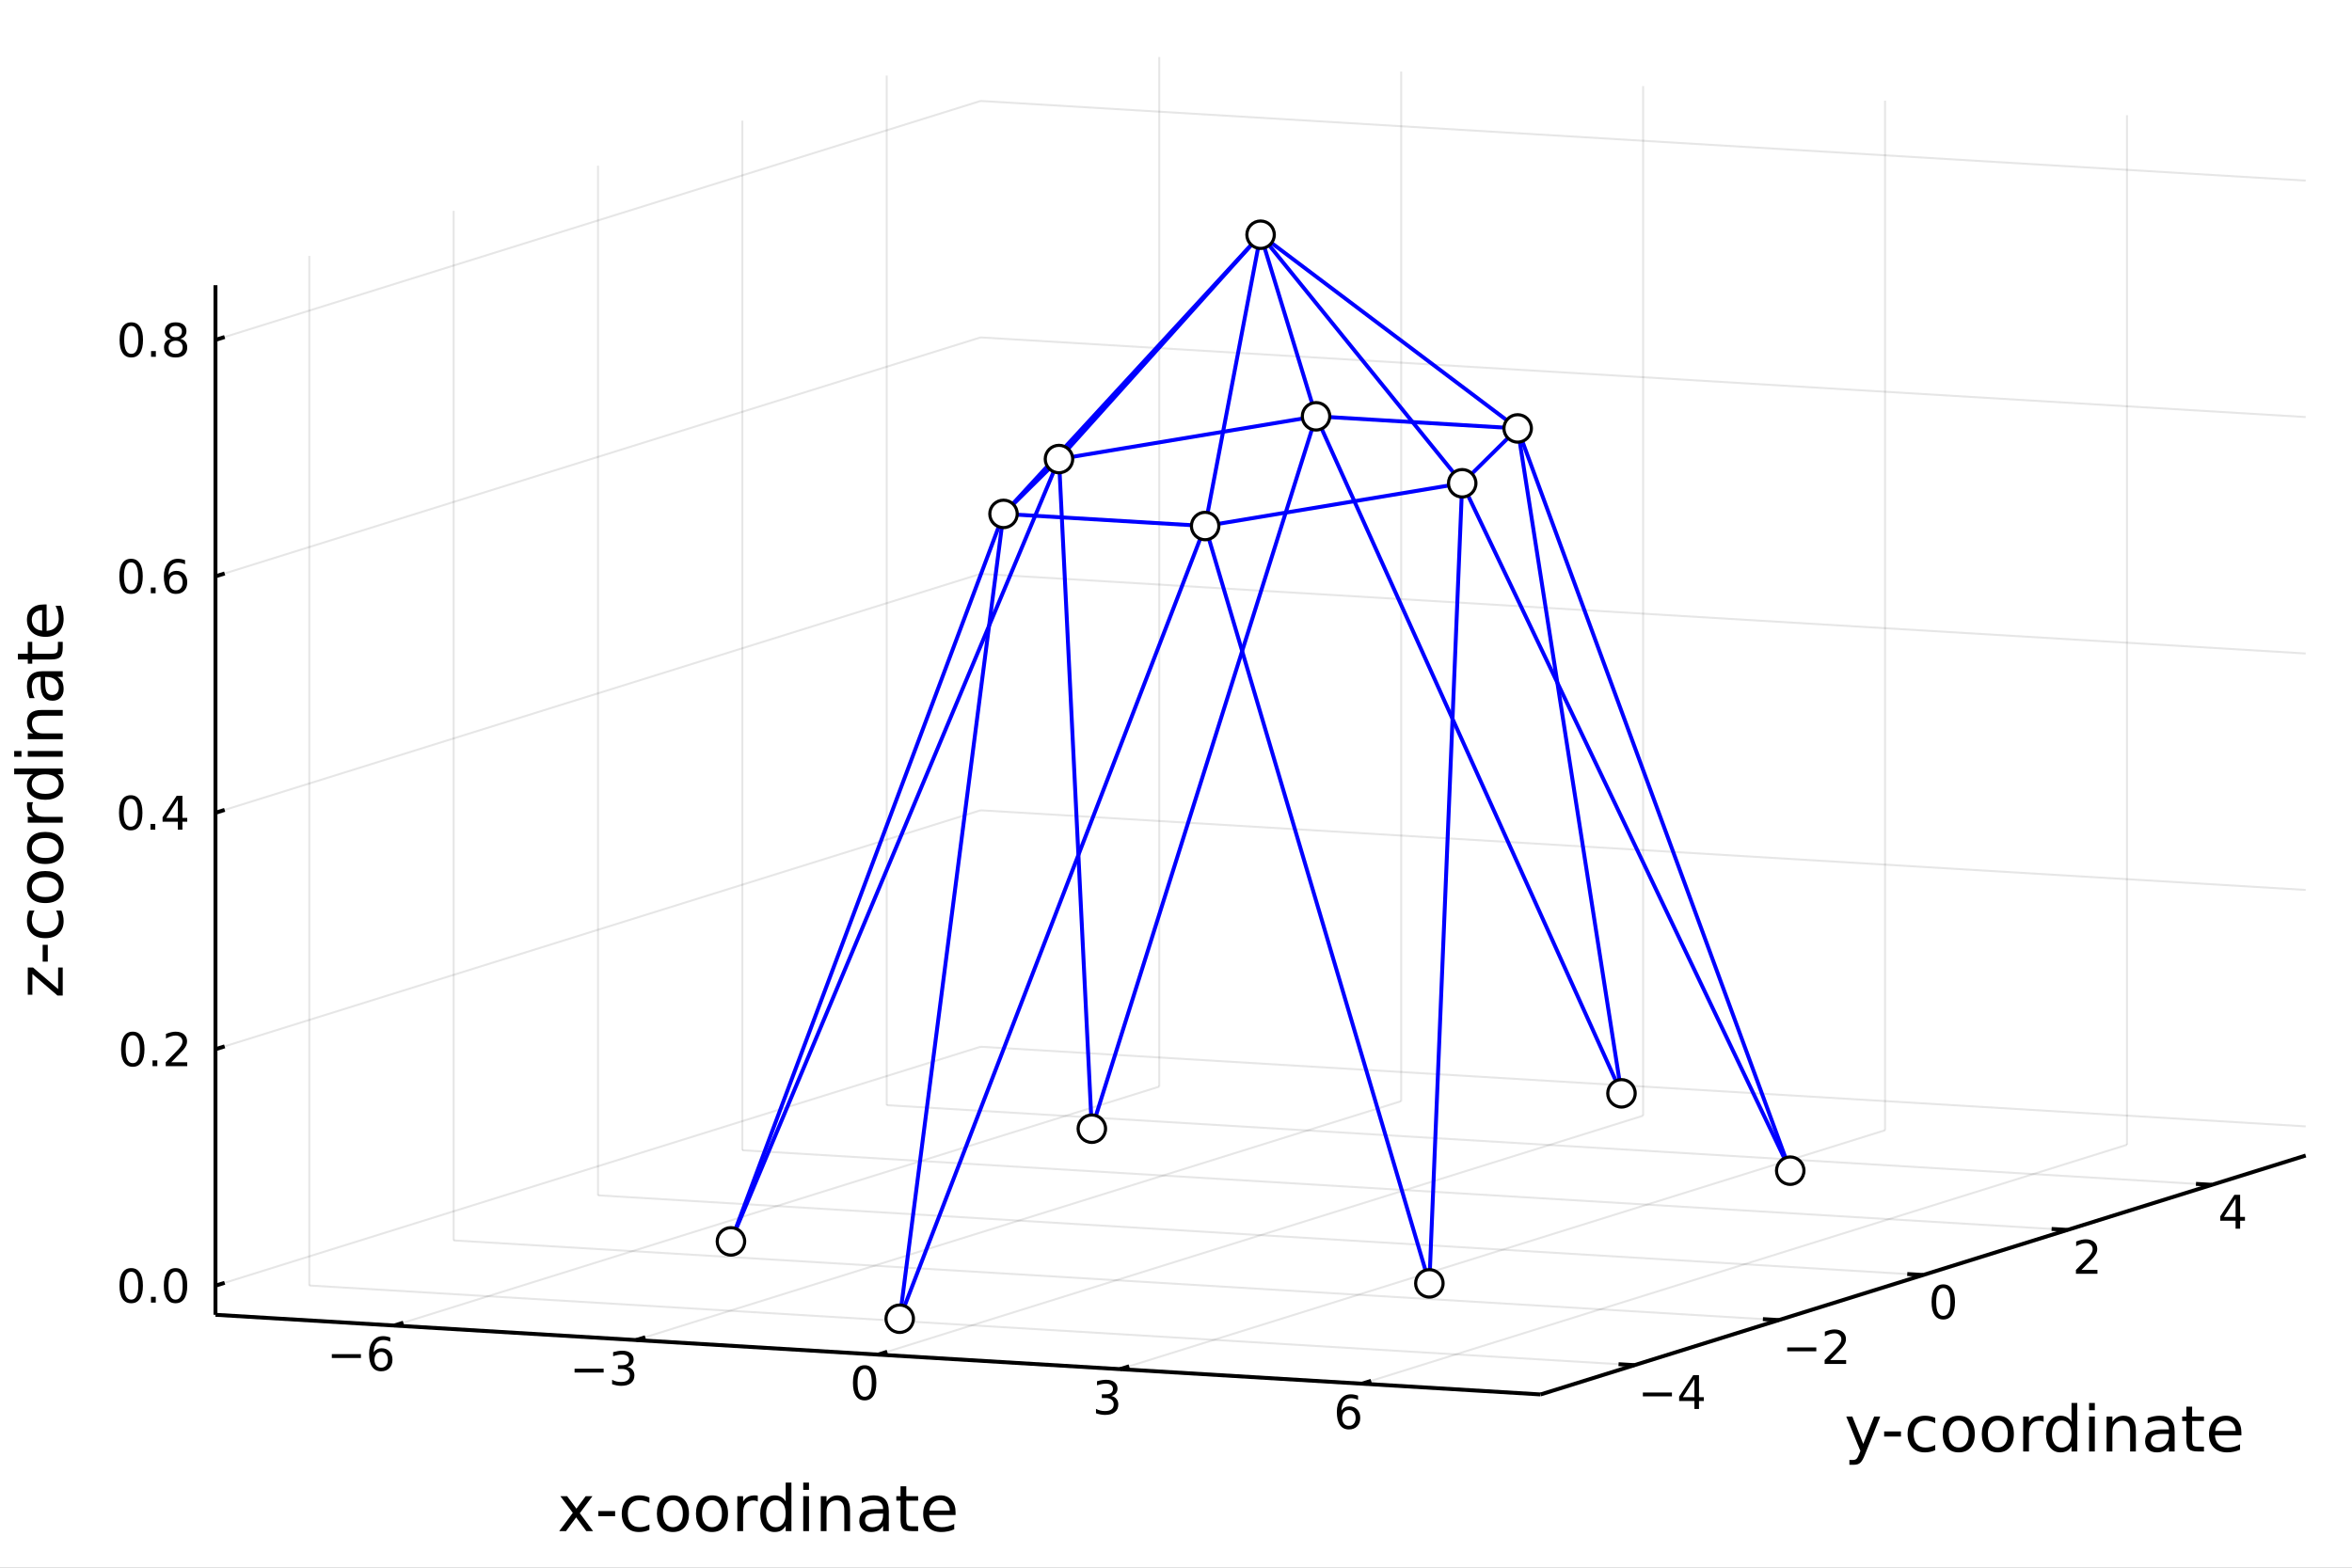 <?xml version="1.0" encoding="utf-8"?>
<svg xmlns="http://www.w3.org/2000/svg" xmlns:xlink="http://www.w3.org/1999/xlink" width="600" height="400" viewBox="0 0 2400 1600">
<rect x="0" y="0" width="2400" height="1600" fill="#808080" stroke="none"/>
<defs>
  <clipPath id="clip350">
    <rect x="0" y="0" width="2400" height="1600"/>
  </clipPath>
</defs>
<path clip-path="url(#clip350)" d="
M0 1600 L2400 1600 L2400 0 L0 0  Z
  " fill="#ffffff" fill-rule="evenodd" fill-opacity="1"/>
<defs>
  <clipPath id="clip351">
    <rect x="480" y="0" width="1681" height="1600"/>
  </clipPath>
</defs>
<defs>
  <clipPath id="clip352">
    <rect x="219" y="47" width="2134" height="1377"/>
  </clipPath>
</defs>
<path clip-path="url(#clip352)" d="
M219.866 1341.9 L219.866 291.086 L1000.56 47.244 L2352.76 128.525 L2352.76 1179.34 L1572.06 1423.18 L219.866 1341.9  Z
  " fill="#ffffff" fill-rule="evenodd" fill-opacity="1"/>
<polyline clip-path="url(#clip352)" style="stroke:#000000; stroke-linecap:butt; stroke-linejoin:round; stroke-width:2; stroke-opacity:0.1; fill:none" points="
  402.206,1352.86 1182.9,1109.02 
  "/>
<polyline clip-path="url(#clip352)" style="stroke:#000000; stroke-linecap:butt; stroke-linejoin:round; stroke-width:2; stroke-opacity:0.1; fill:none" points="
  1182.9,1109.02 1182.9,58.205 
  "/>
<polyline clip-path="url(#clip352)" style="stroke:#000000; stroke-linecap:butt; stroke-linejoin:round; stroke-width:2; stroke-opacity:0.1; fill:none" points="
  649.085,1367.7 1429.78,1123.86 
  "/>
<polyline clip-path="url(#clip352)" style="stroke:#000000; stroke-linecap:butt; stroke-linejoin:round; stroke-width:2; stroke-opacity:0.1; fill:none" points="
  1429.78,1123.86 1429.78,73.044 
  "/>
<polyline clip-path="url(#clip352)" style="stroke:#000000; stroke-linecap:butt; stroke-linejoin:round; stroke-width:2; stroke-opacity:0.1; fill:none" points="
  895.965,1382.54 1676.66,1138.7 
  "/>
<polyline clip-path="url(#clip352)" style="stroke:#000000; stroke-linecap:butt; stroke-linejoin:round; stroke-width:2; stroke-opacity:0.1; fill:none" points="
  1676.66,1138.7 1676.66,87.884 
  "/>
<polyline clip-path="url(#clip352)" style="stroke:#000000; stroke-linecap:butt; stroke-linejoin:round; stroke-width:2; stroke-opacity:0.1; fill:none" points="
  1142.84,1397.38 1923.54,1153.54 
  "/>
<polyline clip-path="url(#clip352)" style="stroke:#000000; stroke-linecap:butt; stroke-linejoin:round; stroke-width:2; stroke-opacity:0.1; fill:none" points="
  1923.54,1153.54 1923.54,102.724 
  "/>
<polyline clip-path="url(#clip352)" style="stroke:#000000; stroke-linecap:butt; stroke-linejoin:round; stroke-width:2; stroke-opacity:0.1; fill:none" points="
  1389.72,1412.22 2170.42,1168.38 
  "/>
<polyline clip-path="url(#clip352)" style="stroke:#000000; stroke-linecap:butt; stroke-linejoin:round; stroke-width:2; stroke-opacity:0.1; fill:none" points="
  2170.42,1168.38 2170.42,117.564 
  "/>
<polyline clip-path="url(#clip350)" style="stroke:#000000; stroke-linecap:butt; stroke-linejoin:round; stroke-width:4; stroke-opacity:1; fill:none" points="
  219.866,1341.9 1572.06,1423.18 
  "/>
<polyline clip-path="url(#clip350)" style="stroke:#000000; stroke-linecap:butt; stroke-linejoin:round; stroke-width:4; stroke-opacity:1; fill:none" points="
  402.206,1352.86 411.574,1349.93 
  "/>
<polyline clip-path="url(#clip350)" style="stroke:#000000; stroke-linecap:butt; stroke-linejoin:round; stroke-width:4; stroke-opacity:1; fill:none" points="
  649.085,1367.7 658.454,1364.77 
  "/>
<polyline clip-path="url(#clip350)" style="stroke:#000000; stroke-linecap:butt; stroke-linejoin:round; stroke-width:4; stroke-opacity:1; fill:none" points="
  895.965,1382.54 905.333,1379.61 
  "/>
<polyline clip-path="url(#clip350)" style="stroke:#000000; stroke-linecap:butt; stroke-linejoin:round; stroke-width:4; stroke-opacity:1; fill:none" points="
  1142.84,1397.38 1152.21,1394.45 
  "/>
<polyline clip-path="url(#clip350)" style="stroke:#000000; stroke-linecap:butt; stroke-linejoin:round; stroke-width:4; stroke-opacity:1; fill:none" points="
  1389.72,1412.22 1399.09,1409.29 
  "/>
<path clip-path="url(#clip350)" d="M338.603 1382.06 L368.279 1382.06 L368.279 1385.99 L338.603 1385.99 L338.603 1382.06 Z" fill="#000000" fill-rule="evenodd" fill-opacity="1" /><path clip-path="url(#clip350)" d="M388.95 1379.74 Q385.802 1379.74 383.95 1381.9 Q382.121 1384.05 382.121 1387.8 Q382.121 1391.53 383.95 1393.7 Q385.802 1395.86 388.95 1395.86 Q392.098 1395.86 393.927 1393.7 Q395.779 1391.53 395.779 1387.8 Q395.779 1384.05 393.927 1381.9 Q392.098 1379.74 388.95 1379.74 M398.232 1365.09 L398.232 1369.35 Q396.473 1368.52 394.668 1368.08 Q392.885 1367.64 391.126 1367.64 Q386.496 1367.64 384.043 1370.76 Q381.612 1373.89 381.265 1380.21 Q382.631 1378.19 384.691 1377.13 Q386.751 1376.04 389.228 1376.04 Q394.436 1376.04 397.445 1379.21 Q400.478 1382.36 400.478 1387.8 Q400.478 1393.12 397.33 1396.34 Q394.181 1399.56 388.95 1399.56 Q382.955 1399.56 379.783 1394.98 Q376.612 1390.37 376.612 1381.64 Q376.612 1373.45 380.501 1368.59 Q384.39 1363.7 390.941 1363.7 Q392.7 1363.7 394.482 1364.05 Q396.288 1364.4 398.232 1365.09 Z" fill="#000000" fill-rule="evenodd" fill-opacity="1" /><path clip-path="url(#clip350)" d="M586.293 1396.9 L615.969 1396.9 L615.969 1400.83 L586.293 1400.83 L586.293 1396.9 Z" fill="#000000" fill-rule="evenodd" fill-opacity="1" /><path clip-path="url(#clip350)" d="M640.228 1395.09 Q643.584 1395.81 645.459 1398.08 Q647.357 1400.35 647.357 1403.68 Q647.357 1408.8 643.839 1411.6 Q640.32 1414.4 633.839 1414.4 Q631.663 1414.4 629.348 1413.96 Q627.057 1413.54 624.603 1412.69 L624.603 1408.17 Q626.547 1409.31 628.862 1409.89 Q631.177 1410.46 633.7 1410.46 Q638.098 1410.46 640.39 1408.73 Q642.705 1406.99 642.705 1403.68 Q642.705 1400.63 640.552 1398.91 Q638.422 1397.18 634.603 1397.18 L630.575 1397.18 L630.575 1393.33 L634.788 1393.33 Q638.237 1393.33 640.066 1391.97 Q641.894 1390.58 641.894 1387.99 Q641.894 1385.33 639.996 1383.91 Q638.121 1382.48 634.603 1382.48 Q632.682 1382.48 630.483 1382.89 Q628.283 1383.31 625.645 1384.19 L625.645 1380.02 Q628.307 1379.28 630.621 1378.91 Q632.959 1378.54 635.02 1378.54 Q640.344 1378.54 643.445 1380.97 Q646.547 1383.38 646.547 1387.5 Q646.547 1390.37 644.904 1392.36 Q643.26 1394.33 640.228 1395.09 Z" fill="#000000" fill-rule="evenodd" fill-opacity="1" /><path clip-path="url(#clip350)" d="M882.293 1397.09 Q878.682 1397.09 876.853 1400.65 Q875.047 1404.19 875.047 1411.32 Q875.047 1418.43 876.853 1421.99 Q878.682 1425.54 882.293 1425.54 Q885.927 1425.54 887.733 1421.99 Q889.561 1418.43 889.561 1411.32 Q889.561 1404.19 887.733 1400.65 Q885.927 1397.09 882.293 1397.09 M882.293 1393.38 Q888.103 1393.38 891.158 1397.99 Q894.237 1402.57 894.237 1411.32 Q894.237 1420.05 891.158 1424.66 Q888.103 1429.24 882.293 1429.24 Q876.483 1429.24 873.404 1424.66 Q870.348 1420.05 870.348 1411.32 Q870.348 1402.57 873.404 1397.99 Q876.483 1393.38 882.293 1393.38 Z" fill="#000000" fill-rule="evenodd" fill-opacity="1" /><path clip-path="url(#clip350)" d="M1133.99 1424.77 Q1137.34 1425.49 1139.22 1427.76 Q1141.12 1430.03 1141.12 1433.36 Q1141.12 1438.48 1137.6 1441.28 Q1134.08 1444.08 1127.6 1444.08 Q1125.42 1444.08 1123.11 1443.64 Q1120.82 1443.22 1118.36 1442.37 L1118.36 1437.85 Q1120.31 1438.99 1122.62 1439.56 Q1124.94 1440.14 1127.46 1440.14 Q1131.86 1440.14 1134.15 1438.41 Q1136.46 1436.67 1136.46 1433.36 Q1136.46 1430.31 1134.31 1428.59 Q1132.18 1426.86 1128.36 1426.86 L1124.33 1426.86 L1124.33 1423.01 L1128.55 1423.01 Q1132 1423.01 1133.83 1421.65 Q1135.65 1420.26 1135.65 1417.67 Q1135.65 1415 1133.76 1413.59 Q1131.88 1412.16 1128.36 1412.16 Q1126.44 1412.16 1124.24 1412.57 Q1122.04 1412.99 1119.4 1413.87 L1119.4 1409.7 Q1122.07 1408.96 1124.38 1408.59 Q1126.72 1408.22 1128.78 1408.22 Q1134.1 1408.22 1137.2 1410.65 Q1140.31 1413.06 1140.31 1417.18 Q1140.31 1420.05 1138.66 1422.04 Q1137.02 1424.01 1133.99 1424.77 Z" fill="#000000" fill-rule="evenodd" fill-opacity="1" /><path clip-path="url(#clip350)" d="M1376.47 1439.1 Q1373.32 1439.1 1371.47 1441.26 Q1369.64 1443.41 1369.64 1447.16 Q1369.64 1450.89 1371.47 1453.06 Q1373.32 1455.22 1376.47 1455.22 Q1379.62 1455.22 1381.45 1453.06 Q1383.3 1450.89 1383.3 1447.16 Q1383.3 1443.41 1381.45 1441.26 Q1379.62 1439.1 1376.47 1439.1 M1385.75 1424.45 L1385.75 1428.71 Q1383.99 1427.88 1382.19 1427.44 Q1380.4 1427 1378.64 1427 Q1374.02 1427 1371.56 1430.12 Q1369.13 1433.25 1368.78 1439.57 Q1370.15 1437.55 1372.21 1436.49 Q1374.27 1435.4 1376.75 1435.4 Q1381.95 1435.4 1384.96 1438.57 Q1388 1441.72 1388 1447.16 Q1388 1452.48 1384.85 1455.7 Q1381.7 1458.92 1376.47 1458.92 Q1370.47 1458.92 1367.3 1454.34 Q1364.13 1449.73 1364.13 1441 Q1364.13 1432.81 1368.02 1427.95 Q1371.91 1423.06 1378.46 1423.06 Q1380.22 1423.06 1382 1423.41 Q1383.81 1423.76 1385.75 1424.45 Z" fill="#000000" fill-rule="evenodd" fill-opacity="1" /><path clip-path="url(#clip350)" d="M604.536 1527.04 L591.645 1544.38 L605.204 1562.68 L598.298 1562.68 L587.921 1548.68 L577.545 1562.68 L570.639 1562.68 L584.484 1544.03 L571.816 1527.04 L578.723 1527.04 L588.176 1539.74 L597.629 1527.04 L604.536 1527.04 Z" fill="#000000" fill-rule="evenodd" fill-opacity="1" /><path clip-path="url(#clip350)" d="M610.52 1542.22 L627.675 1542.22 L627.675 1547.44 L610.52 1547.44 L610.52 1542.22 Z" fill="#000000" fill-rule="evenodd" fill-opacity="1" /><path clip-path="url(#clip350)" d="M662.655 1528.4 L662.655 1533.88 Q660.172 1532.51 657.658 1531.84 Q655.175 1531.14 652.629 1531.14 Q646.932 1531.14 643.78 1534.77 Q640.629 1538.37 640.629 1544.89 Q640.629 1551.42 643.78 1555.04 Q646.932 1558.64 652.629 1558.64 Q655.175 1558.64 657.658 1557.97 Q660.172 1557.27 662.655 1555.9 L662.655 1561.31 Q660.204 1562.46 657.562 1563.03 Q654.952 1563.61 651.992 1563.61 Q643.94 1563.61 639.197 1558.55 Q634.455 1553.49 634.455 1544.89 Q634.455 1536.17 639.229 1531.17 Q644.035 1526.18 652.374 1526.18 Q655.08 1526.18 657.658 1526.75 Q660.236 1527.29 662.655 1528.4 Z" fill="#000000" fill-rule="evenodd" fill-opacity="1" /><path clip-path="url(#clip350)" d="M686.654 1531.14 Q681.943 1531.14 679.206 1534.83 Q676.468 1538.49 676.468 1544.89 Q676.468 1551.29 679.174 1554.98 Q681.911 1558.64 686.654 1558.64 Q691.332 1558.64 694.07 1554.95 Q696.807 1551.26 696.807 1544.89 Q696.807 1538.56 694.07 1534.87 Q691.332 1531.14 686.654 1531.14 M686.654 1526.18 Q694.292 1526.18 698.653 1531.14 Q703.013 1536.11 703.013 1544.89 Q703.013 1553.64 698.653 1558.64 Q694.292 1563.61 686.654 1563.61 Q678.983 1563.61 674.622 1558.64 Q670.294 1553.64 670.294 1544.89 Q670.294 1536.11 674.622 1531.14 Q678.983 1526.18 686.654 1526.18 Z" fill="#000000" fill-rule="evenodd" fill-opacity="1" /><path clip-path="url(#clip350)" d="M726.535 1531.14 Q721.824 1531.14 719.087 1534.83 Q716.35 1538.49 716.35 1544.89 Q716.35 1551.29 719.055 1554.98 Q721.792 1558.64 726.535 1558.64 Q731.213 1558.64 733.951 1554.95 Q736.688 1551.26 736.688 1544.89 Q736.688 1538.56 733.951 1534.87 Q731.213 1531.14 726.535 1531.14 M726.535 1526.18 Q734.174 1526.18 738.534 1531.14 Q742.895 1536.11 742.895 1544.89 Q742.895 1553.64 738.534 1558.64 Q734.174 1563.61 726.535 1563.61 Q718.864 1563.61 714.503 1558.64 Q710.175 1553.64 710.175 1544.89 Q710.175 1536.11 714.503 1531.14 Q718.864 1526.18 726.535 1526.18 Z" fill="#000000" fill-rule="evenodd" fill-opacity="1" /><path clip-path="url(#clip350)" d="M773.259 1532.51 Q772.272 1531.94 771.095 1531.68 Q769.949 1531.4 768.548 1531.4 Q763.583 1531.4 760.909 1534.64 Q758.268 1537.86 758.268 1543.9 L758.268 1562.68 L752.379 1562.68 L752.379 1527.04 L758.268 1527.04 L758.268 1532.57 Q760.114 1529.33 763.074 1527.77 Q766.034 1526.18 770.267 1526.18 Q770.872 1526.18 771.604 1526.27 Q772.336 1526.34 773.227 1526.49 L773.259 1532.51 Z" fill="#000000" fill-rule="evenodd" fill-opacity="1" /><path clip-path="url(#clip350)" d="M801.714 1532.45 L801.714 1513.16 L807.57 1513.16 L807.57 1562.68 L801.714 1562.68 L801.714 1557.34 Q799.868 1560.52 797.035 1562.08 Q794.234 1563.61 790.287 1563.61 Q783.826 1563.61 779.752 1558.45 Q775.71 1553.29 775.71 1544.89 Q775.71 1536.49 779.752 1531.33 Q783.826 1526.18 790.287 1526.18 Q794.234 1526.18 797.035 1527.74 Q799.868 1529.26 801.714 1532.45 M781.757 1544.89 Q781.757 1551.35 784.399 1555.04 Q787.073 1558.7 791.72 1558.7 Q796.366 1558.7 799.04 1555.04 Q801.714 1551.35 801.714 1544.89 Q801.714 1538.43 799.04 1534.77 Q796.366 1531.08 791.72 1531.08 Q787.073 1531.08 784.399 1534.77 Q781.757 1538.43 781.757 1544.89 Z" fill="#000000" fill-rule="evenodd" fill-opacity="1" /><path clip-path="url(#clip350)" d="M819.633 1527.04 L825.49 1527.04 L825.49 1562.68 L819.633 1562.68 L819.633 1527.04 M819.633 1513.16 L825.49 1513.16 L825.49 1520.57 L819.633 1520.57 L819.633 1513.16 Z" fill="#000000" fill-rule="evenodd" fill-opacity="1" /><path clip-path="url(#clip350)" d="M867.376 1541.17 L867.376 1562.68 L861.519 1562.68 L861.519 1541.36 Q861.519 1536.3 859.546 1533.78 Q857.573 1531.27 853.626 1531.27 Q848.884 1531.27 846.146 1534.29 Q843.409 1537.32 843.409 1542.54 L843.409 1562.68 L837.521 1562.68 L837.521 1527.04 L843.409 1527.04 L843.409 1532.57 Q845.51 1529.36 848.342 1527.77 Q851.207 1526.18 854.931 1526.18 Q861.074 1526.18 864.225 1530 Q867.376 1533.78 867.376 1541.17 Z" fill="#000000" fill-rule="evenodd" fill-opacity="1" /><path clip-path="url(#clip350)" d="M895.258 1544.76 Q888.16 1544.76 885.423 1546.39 Q882.685 1548.01 882.685 1551.93 Q882.685 1555.04 884.722 1556.89 Q886.791 1558.7 890.324 1558.7 Q895.194 1558.7 898.122 1555.27 Q901.082 1551.8 901.082 1546.07 L901.082 1544.76 L895.258 1544.76 M906.939 1542.35 L906.939 1562.68 L901.082 1562.68 L901.082 1557.27 Q899.077 1560.52 896.085 1562.08 Q893.093 1563.61 888.765 1563.61 Q883.29 1563.61 880.044 1560.55 Q876.829 1557.46 876.829 1552.31 Q876.829 1546.29 880.839 1543.24 Q884.882 1540.18 892.871 1540.18 L901.082 1540.18 L901.082 1539.61 Q901.082 1535.57 898.409 1533.37 Q895.767 1531.14 890.961 1531.14 Q887.905 1531.14 885.009 1531.87 Q882.113 1532.61 879.439 1534.07 L879.439 1528.66 Q882.654 1527.42 885.677 1526.81 Q888.701 1526.18 891.566 1526.18 Q899.3 1526.18 903.119 1530.19 Q906.939 1534.2 906.939 1542.35 Z" fill="#000000" fill-rule="evenodd" fill-opacity="1" /><path clip-path="url(#clip350)" d="M924.795 1516.91 L924.795 1527.04 L936.858 1527.04 L936.858 1531.59 L924.795 1531.59 L924.795 1550.94 Q924.795 1555.3 925.972 1556.54 Q927.182 1557.78 930.842 1557.78 L936.858 1557.78 L936.858 1562.68 L930.842 1562.68 Q924.063 1562.68 921.484 1560.17 Q918.906 1557.62 918.906 1550.94 L918.906 1531.59 L914.609 1531.59 L914.609 1527.04 L918.906 1527.04 L918.906 1516.91 L924.795 1516.91 Z" fill="#000000" fill-rule="evenodd" fill-opacity="1" /><path clip-path="url(#clip350)" d="M975.052 1543.4 L975.052 1546.26 L948.125 1546.26 Q948.507 1552.31 951.753 1555.49 Q955.032 1558.64 960.856 1558.64 Q964.23 1558.64 967.381 1557.81 Q970.564 1556.99 973.683 1555.33 L973.683 1560.87 Q970.532 1562.21 967.222 1562.91 Q963.912 1563.61 960.506 1563.61 Q951.976 1563.61 946.979 1558.64 Q942.014 1553.68 942.014 1545.21 Q942.014 1536.46 946.724 1531.33 Q951.467 1526.18 959.488 1526.18 Q966.681 1526.18 970.85 1530.82 Q975.052 1535.44 975.052 1543.4 M969.195 1541.68 Q969.132 1536.87 966.49 1534.01 Q963.88 1531.14 959.551 1531.14 Q954.65 1531.14 951.69 1533.91 Q948.761 1536.68 948.316 1541.71 L969.195 1541.68 Z" fill="#000000" fill-rule="evenodd" fill-opacity="1" /><polyline clip-path="url(#clip352)" style="stroke:#000000; stroke-linecap:butt; stroke-linejoin:round; stroke-width:2; stroke-opacity:0.1; fill:none" points="
  1667.81,1393.27 315.611,1311.99 
  "/>
<polyline clip-path="url(#clip352)" style="stroke:#000000; stroke-linecap:butt; stroke-linejoin:round; stroke-width:2; stroke-opacity:0.1; fill:none" points="
  315.611,1311.99 315.611,261.181 
  "/>
<polyline clip-path="url(#clip352)" style="stroke:#000000; stroke-linecap:butt; stroke-linejoin:round; stroke-width:2; stroke-opacity:0.1; fill:none" points="
  1815.11,1347.27 462.912,1265.99 
  "/>
<polyline clip-path="url(#clip352)" style="stroke:#000000; stroke-linecap:butt; stroke-linejoin:round; stroke-width:2; stroke-opacity:0.1; fill:none" points="
  462.912,1265.99 462.912,215.173 
  "/>
<polyline clip-path="url(#clip352)" style="stroke:#000000; stroke-linecap:butt; stroke-linejoin:round; stroke-width:2; stroke-opacity:0.1; fill:none" points="
  1962.41,1301.26 610.212,1219.98 
  "/>
<polyline clip-path="url(#clip352)" style="stroke:#000000; stroke-linecap:butt; stroke-linejoin:round; stroke-width:2; stroke-opacity:0.1; fill:none" points="
  610.212,1219.98 610.212,169.165 
  "/>
<polyline clip-path="url(#clip352)" style="stroke:#000000; stroke-linecap:butt; stroke-linejoin:round; stroke-width:2; stroke-opacity:0.1; fill:none" points="
  2109.71,1255.25 757.512,1173.97 
  "/>
<polyline clip-path="url(#clip352)" style="stroke:#000000; stroke-linecap:butt; stroke-linejoin:round; stroke-width:2; stroke-opacity:0.1; fill:none" points="
  757.512,1173.97 757.512,123.157 
  "/>
<polyline clip-path="url(#clip352)" style="stroke:#000000; stroke-linecap:butt; stroke-linejoin:round; stroke-width:2; stroke-opacity:0.1; fill:none" points="
  2257.01,1209.24 904.813,1127.96 
  "/>
<polyline clip-path="url(#clip352)" style="stroke:#000000; stroke-linecap:butt; stroke-linejoin:round; stroke-width:2; stroke-opacity:0.1; fill:none" points="
  904.813,1127.96 904.813,77.149 
  "/>
<polyline clip-path="url(#clip350)" style="stroke:#000000; stroke-linecap:butt; stroke-linejoin:round; stroke-width:4; stroke-opacity:1; fill:none" points="
  1572.06,1423.18 2352.76,1179.34 
  "/>
<polyline clip-path="url(#clip350)" style="stroke:#000000; stroke-linecap:butt; stroke-linejoin:round; stroke-width:4; stroke-opacity:1; fill:none" points="
  1667.81,1393.27 1651.58,1392.3 
  "/>
<polyline clip-path="url(#clip350)" style="stroke:#000000; stroke-linecap:butt; stroke-linejoin:round; stroke-width:4; stroke-opacity:1; fill:none" points="
  1815.11,1347.27 1798.88,1346.29 
  "/>
<polyline clip-path="url(#clip350)" style="stroke:#000000; stroke-linecap:butt; stroke-linejoin:round; stroke-width:4; stroke-opacity:1; fill:none" points="
  1962.41,1301.26 1946.18,1300.28 
  "/>
<polyline clip-path="url(#clip350)" style="stroke:#000000; stroke-linecap:butt; stroke-linejoin:round; stroke-width:4; stroke-opacity:1; fill:none" points="
  2109.71,1255.25 2093.48,1254.28 
  "/>
<polyline clip-path="url(#clip350)" style="stroke:#000000; stroke-linecap:butt; stroke-linejoin:round; stroke-width:4; stroke-opacity:1; fill:none" points="
  2257.01,1209.24 2240.78,1208.27 
  "/>
<path clip-path="url(#clip350)" d="M1676.4 1421.22 L1706.07 1421.22 L1706.07 1425.15 L1676.4 1425.15 L1676.4 1421.22 Z" fill="#000000" fill-rule="evenodd" fill-opacity="1" /><path clip-path="url(#clip350)" d="M1729.01 1407.56 L1717.21 1426.01 L1729.01 1426.01 L1729.01 1407.56 M1727.78 1403.48 L1733.66 1403.48 L1733.66 1426.01 L1738.59 1426.01 L1738.59 1429.9 L1733.66 1429.9 L1733.66 1438.04 L1729.01 1438.04 L1729.01 1429.9 L1713.41 1429.9 L1713.41 1425.38 L1727.78 1403.48 Z" fill="#000000" fill-rule="evenodd" fill-opacity="1" /><path clip-path="url(#clip350)" d="M1823.7 1375.21 L1853.37 1375.21 L1853.37 1379.14 L1823.7 1379.14 L1823.7 1375.21 Z" fill="#000000" fill-rule="evenodd" fill-opacity="1" /><path clip-path="url(#clip350)" d="M1867.49 1388.1 L1883.81 1388.1 L1883.81 1392.04 L1861.87 1392.04 L1861.87 1388.1 Q1864.53 1385.35 1869.11 1380.72 Q1873.72 1376.06 1874.9 1374.72 Q1877.14 1372.2 1878.02 1370.46 Q1878.93 1368.7 1878.93 1367.01 Q1878.93 1364.26 1876.98 1362.52 Q1875.06 1360.79 1871.96 1360.79 Q1869.76 1360.79 1867.31 1361.55 Q1864.88 1362.31 1862.1 1363.87 L1862.1 1359.14 Q1864.92 1358.01 1867.38 1357.43 Q1869.83 1356.85 1871.87 1356.85 Q1877.24 1356.85 1880.43 1359.54 Q1883.63 1362.22 1883.63 1366.71 Q1883.63 1368.84 1882.82 1370.76 Q1882.03 1372.66 1879.92 1375.25 Q1879.34 1375.93 1876.24 1379.14 Q1873.14 1382.34 1867.49 1388.1 Z" fill="#000000" fill-rule="evenodd" fill-opacity="1" /><path clip-path="url(#clip350)" d="M1982.94 1314.55 Q1979.33 1314.55 1977.5 1318.11 Q1975.7 1321.65 1975.7 1328.78 Q1975.7 1335.89 1977.5 1339.46 Q1979.33 1343 1982.94 1343 Q1986.57 1343 1988.38 1339.46 Q1990.21 1335.89 1990.21 1328.78 Q1990.21 1321.65 1988.38 1318.11 Q1986.57 1314.55 1982.94 1314.55 M1982.94 1310.84 Q1988.75 1310.84 1991.81 1315.45 Q1994.89 1320.03 1994.89 1328.78 Q1994.89 1337.51 1991.81 1342.12 Q1988.75 1346.7 1982.94 1346.7 Q1977.13 1346.7 1974.05 1342.12 Q1971 1337.51 1971 1328.78 Q1971 1320.03 1974.05 1315.45 Q1977.13 1310.84 1982.94 1310.84 Z" fill="#000000" fill-rule="evenodd" fill-opacity="1" /><path clip-path="url(#clip350)" d="M2123.92 1296.09 L2140.24 1296.09 L2140.24 1300.02 L2118.3 1300.02 L2118.3 1296.09 Q2120.96 1293.33 2125.54 1288.7 Q2130.15 1284.05 2131.33 1282.71 Q2133.57 1280.18 2134.45 1278.45 Q2135.36 1276.69 2135.36 1275 Q2135.36 1272.24 2133.41 1270.51 Q2131.49 1268.77 2128.39 1268.77 Q2126.19 1268.77 2123.74 1269.54 Q2121.31 1270.3 2118.53 1271.85 L2118.53 1267.13 Q2121.35 1265.99 2123.81 1265.41 Q2126.26 1264.84 2128.3 1264.84 Q2133.67 1264.84 2136.86 1267.52 Q2140.06 1270.21 2140.06 1274.7 Q2140.06 1276.83 2139.25 1278.75 Q2138.46 1280.65 2136.35 1283.24 Q2135.77 1283.91 2132.67 1287.13 Q2129.57 1290.32 2123.92 1296.09 Z" fill="#000000" fill-rule="evenodd" fill-opacity="1" /><path clip-path="url(#clip350)" d="M2281.2 1223.53 L2269.39 1241.98 L2281.2 1241.98 L2281.2 1223.53 M2279.97 1219.45 L2285.85 1219.45 L2285.85 1241.98 L2290.78 1241.98 L2290.78 1245.87 L2285.85 1245.87 L2285.85 1254.01 L2281.2 1254.01 L2281.2 1245.87 L2265.6 1245.87 L2265.6 1241.35 L2279.97 1219.45 Z" fill="#000000" fill-rule="evenodd" fill-opacity="1" /><path clip-path="url(#clip350)" d="M1902.96 1484.71 Q1900.48 1491.08 1898.12 1493.02 Q1895.77 1494.96 1891.82 1494.96 L1887.14 1494.96 L1887.14 1490.06 L1890.58 1490.06 Q1893 1490.06 1894.34 1488.91 Q1895.67 1487.77 1897.3 1483.5 L1898.35 1480.83 L1883.93 1445.75 L1890.13 1445.75 L1901.27 1473.64 L1912.41 1445.75 L1918.62 1445.75 L1902.96 1484.71 Z" fill="#000000" fill-rule="evenodd" fill-opacity="1" /><path clip-path="url(#clip350)" d="M1922.6 1460.94 L1939.76 1460.94 L1939.76 1466.16 L1922.6 1466.16 L1922.6 1460.94 Z" fill="#000000" fill-rule="evenodd" fill-opacity="1" /><path clip-path="url(#clip350)" d="M1974.73 1447.12 L1974.73 1452.6 Q1972.25 1451.23 1969.74 1450.56 Q1967.26 1449.86 1964.71 1449.86 Q1959.01 1449.86 1955.86 1453.49 Q1952.71 1457.09 1952.71 1463.61 Q1952.71 1470.14 1955.86 1473.76 Q1959.01 1477.36 1964.71 1477.36 Q1967.26 1477.36 1969.74 1476.69 Q1972.25 1475.99 1974.73 1474.62 L1974.73 1480.03 Q1972.28 1481.18 1969.64 1481.75 Q1967.03 1482.33 1964.07 1482.33 Q1956.02 1482.33 1951.28 1477.27 Q1946.53 1472.2 1946.53 1463.61 Q1946.53 1454.89 1951.31 1449.89 Q1956.12 1444.9 1964.45 1444.9 Q1967.16 1444.9 1969.74 1445.47 Q1972.32 1446.01 1974.73 1447.12 Z" fill="#000000" fill-rule="evenodd" fill-opacity="1" /><path clip-path="url(#clip350)" d="M1998.73 1449.86 Q1994.02 1449.86 1991.29 1453.55 Q1988.55 1457.21 1988.55 1463.61 Q1988.55 1470.01 1991.25 1473.7 Q1993.99 1477.36 1998.73 1477.36 Q2003.41 1477.36 2006.15 1473.67 Q2008.89 1469.98 2008.89 1463.61 Q2008.89 1457.28 2006.15 1453.58 Q2003.41 1449.86 1998.73 1449.86 M1998.73 1444.9 Q2006.37 1444.9 2010.73 1449.86 Q2015.09 1454.83 2015.09 1463.61 Q2015.09 1472.36 2010.73 1477.36 Q2006.37 1482.33 1998.73 1482.33 Q1991.06 1482.33 1986.7 1477.36 Q1982.37 1472.36 1982.37 1463.61 Q1982.37 1454.83 1986.7 1449.86 Q1991.06 1444.9 1998.73 1444.9 Z" fill="#000000" fill-rule="evenodd" fill-opacity="1" /><path clip-path="url(#clip350)" d="M2038.61 1449.86 Q2033.9 1449.86 2031.17 1453.55 Q2028.43 1457.21 2028.43 1463.61 Q2028.43 1470.01 2031.14 1473.7 Q2033.87 1477.36 2038.61 1477.36 Q2043.29 1477.36 2046.03 1473.67 Q2048.77 1469.98 2048.77 1463.61 Q2048.77 1457.28 2046.03 1453.58 Q2043.29 1449.86 2038.61 1449.86 M2038.61 1444.9 Q2046.25 1444.9 2050.61 1449.86 Q2054.97 1454.83 2054.97 1463.61 Q2054.97 1472.36 2050.61 1477.36 Q2046.25 1482.33 2038.61 1482.33 Q2030.94 1482.33 2026.58 1477.36 Q2022.25 1472.36 2022.25 1463.61 Q2022.25 1454.83 2026.58 1449.86 Q2030.94 1444.9 2038.61 1444.9 Z" fill="#000000" fill-rule="evenodd" fill-opacity="1" /><path clip-path="url(#clip350)" d="M2085.34 1451.23 Q2084.35 1450.66 2083.17 1450.4 Q2082.03 1450.12 2080.63 1450.12 Q2075.66 1450.12 2072.99 1453.36 Q2070.35 1456.58 2070.35 1462.62 L2070.35 1481.4 L2064.46 1481.4 L2064.46 1445.75 L2070.35 1445.75 L2070.35 1451.29 Q2072.19 1448.05 2075.15 1446.49 Q2078.11 1444.9 2082.35 1444.9 Q2082.95 1444.9 2083.68 1444.99 Q2084.42 1445.05 2085.31 1445.21 L2085.34 1451.23 Z" fill="#000000" fill-rule="evenodd" fill-opacity="1" /><path clip-path="url(#clip350)" d="M2113.79 1451.17 L2113.79 1431.88 L2119.65 1431.88 L2119.65 1481.4 L2113.79 1481.4 L2113.79 1476.06 Q2111.95 1479.24 2109.11 1480.8 Q2106.31 1482.33 2102.37 1482.33 Q2095.91 1482.33 2091.83 1477.17 Q2087.79 1472.01 2087.79 1463.61 Q2087.79 1455.21 2091.83 1450.05 Q2095.91 1444.9 2102.37 1444.9 Q2106.31 1444.9 2109.11 1446.46 Q2111.95 1447.98 2113.79 1451.17 M2093.84 1463.61 Q2093.84 1470.07 2096.48 1473.76 Q2099.15 1477.42 2103.8 1477.42 Q2108.45 1477.42 2111.12 1473.76 Q2113.79 1470.07 2113.79 1463.61 Q2113.79 1457.15 2111.12 1453.49 Q2108.45 1449.8 2103.8 1449.8 Q2099.15 1449.8 2096.48 1453.49 Q2093.84 1457.15 2093.84 1463.61 Z" fill="#000000" fill-rule="evenodd" fill-opacity="1" /><path clip-path="url(#clip350)" d="M2131.71 1445.75 L2137.57 1445.75 L2137.57 1481.4 L2131.71 1481.4 L2131.71 1445.75 M2131.71 1431.88 L2137.57 1431.88 L2137.57 1439.29 L2131.71 1439.29 L2131.71 1431.88 Z" fill="#000000" fill-rule="evenodd" fill-opacity="1" /><path clip-path="url(#clip350)" d="M2179.46 1459.89 L2179.46 1481.4 L2173.6 1481.4 L2173.6 1460.08 Q2173.6 1455.02 2171.63 1452.5 Q2169.65 1449.99 2165.71 1449.99 Q2160.96 1449.99 2158.23 1453.01 Q2155.49 1456.04 2155.49 1461.26 L2155.49 1481.4 L2149.6 1481.4 L2149.6 1445.75 L2155.49 1445.75 L2155.49 1451.29 Q2157.59 1448.08 2160.42 1446.49 Q2163.29 1444.9 2167.01 1444.9 Q2173.15 1444.9 2176.3 1448.71 Q2179.46 1452.5 2179.46 1459.89 Z" fill="#000000" fill-rule="evenodd" fill-opacity="1" /><path clip-path="url(#clip350)" d="M2207.34 1463.48 Q2200.24 1463.48 2197.5 1465.11 Q2194.77 1466.73 2194.77 1470.64 Q2194.77 1473.76 2196.8 1475.61 Q2198.87 1477.42 2202.4 1477.42 Q2207.27 1477.42 2210.2 1473.99 Q2213.16 1470.52 2213.16 1464.79 L2213.16 1463.48 L2207.34 1463.48 M2219.02 1461.06 L2219.02 1481.4 L2213.16 1481.4 L2213.16 1475.99 Q2211.16 1479.24 2208.17 1480.8 Q2205.17 1482.33 2200.84 1482.33 Q2195.37 1482.33 2192.12 1479.27 Q2188.91 1476.18 2188.91 1471.03 Q2188.91 1465.01 2192.92 1461.96 Q2196.96 1458.9 2204.95 1458.9 L2213.16 1458.9 L2213.16 1458.33 Q2213.16 1454.28 2210.49 1452.09 Q2207.85 1449.86 2203.04 1449.86 Q2199.99 1449.86 2197.09 1450.59 Q2194.19 1451.32 2191.52 1452.79 L2191.52 1447.38 Q2194.73 1446.14 2197.76 1445.53 Q2200.78 1444.9 2203.65 1444.9 Q2211.38 1444.9 2215.2 1448.91 Q2219.02 1452.92 2219.02 1461.06 Z" fill="#000000" fill-rule="evenodd" fill-opacity="1" /><path clip-path="url(#clip350)" d="M2236.87 1435.63 L2236.87 1445.75 L2248.94 1445.75 L2248.94 1450.31 L2236.87 1450.31 L2236.87 1469.66 Q2236.87 1474.02 2238.05 1475.26 Q2239.26 1476.5 2242.92 1476.5 L2248.94 1476.5 L2248.94 1481.4 L2242.92 1481.4 Q2236.14 1481.4 2233.56 1478.89 Q2230.99 1476.34 2230.99 1469.66 L2230.99 1450.31 L2226.69 1450.31 L2226.69 1445.75 L2230.99 1445.75 L2230.99 1435.63 L2236.87 1435.63 Z" fill="#000000" fill-rule="evenodd" fill-opacity="1" /><path clip-path="url(#clip350)" d="M2287.13 1462.11 L2287.13 1464.98 L2260.2 1464.98 Q2260.59 1471.03 2263.83 1474.21 Q2267.11 1477.36 2272.94 1477.36 Q2276.31 1477.36 2279.46 1476.53 Q2282.64 1475.71 2285.76 1474.05 L2285.76 1479.59 Q2282.61 1480.93 2279.3 1481.63 Q2275.99 1482.33 2272.59 1482.33 Q2264.06 1482.33 2259.06 1477.36 Q2254.09 1472.4 2254.09 1463.93 Q2254.09 1455.18 2258.8 1450.05 Q2263.55 1444.9 2271.57 1444.9 Q2278.76 1444.9 2282.93 1449.54 Q2287.13 1454.16 2287.13 1462.11 M2281.28 1460.4 Q2281.21 1455.59 2278.57 1452.73 Q2275.96 1449.86 2271.63 1449.86 Q2266.73 1449.86 2263.77 1452.63 Q2260.84 1455.4 2260.4 1460.43 L2281.28 1460.4 Z" fill="#000000" fill-rule="evenodd" fill-opacity="1" /><polyline clip-path="url(#clip352)" style="stroke:#000000; stroke-linecap:butt; stroke-linejoin:round; stroke-width:2; stroke-opacity:0.1; fill:none" points="
  219.866,1312.16 1000.56,1068.32 
  "/>
<polyline clip-path="url(#clip352)" style="stroke:#000000; stroke-linecap:butt; stroke-linejoin:round; stroke-width:2; stroke-opacity:0.1; fill:none" points="
  1000.56,1068.32 2352.76,1149.6 
  "/>
<polyline clip-path="url(#clip352)" style="stroke:#000000; stroke-linecap:butt; stroke-linejoin:round; stroke-width:2; stroke-opacity:0.1; fill:none" points="
  219.866,1070.84 1000.56,826.999 
  "/>
<polyline clip-path="url(#clip352)" style="stroke:#000000; stroke-linecap:butt; stroke-linejoin:round; stroke-width:2; stroke-opacity:0.1; fill:none" points="
  1000.56,826.999 2352.76,908.28 
  "/>
<polyline clip-path="url(#clip352)" style="stroke:#000000; stroke-linecap:butt; stroke-linejoin:round; stroke-width:2; stroke-opacity:0.1; fill:none" points="
  219.866,829.524 1000.56,585.682 
  "/>
<polyline clip-path="url(#clip352)" style="stroke:#000000; stroke-linecap:butt; stroke-linejoin:round; stroke-width:2; stroke-opacity:0.1; fill:none" points="
  1000.56,585.682 2352.76,666.962 
  "/>
<polyline clip-path="url(#clip352)" style="stroke:#000000; stroke-linecap:butt; stroke-linejoin:round; stroke-width:2; stroke-opacity:0.1; fill:none" points="
  219.866,588.206 1000.56,344.364 
  "/>
<polyline clip-path="url(#clip352)" style="stroke:#000000; stroke-linecap:butt; stroke-linejoin:round; stroke-width:2; stroke-opacity:0.1; fill:none" points="
  1000.56,344.364 2352.76,425.645 
  "/>
<polyline clip-path="url(#clip352)" style="stroke:#000000; stroke-linecap:butt; stroke-linejoin:round; stroke-width:2; stroke-opacity:0.1; fill:none" points="
  219.866,346.888 1000.56,103.046 
  "/>
<polyline clip-path="url(#clip352)" style="stroke:#000000; stroke-linecap:butt; stroke-linejoin:round; stroke-width:2; stroke-opacity:0.1; fill:none" points="
  1000.56,103.046 2352.76,184.327 
  "/>
<polyline clip-path="url(#clip350)" style="stroke:#000000; stroke-linecap:butt; stroke-linejoin:round; stroke-width:4; stroke-opacity:1; fill:none" points="
  219.866,1341.9 219.866,291.086 
  "/>
<polyline clip-path="url(#clip350)" style="stroke:#000000; stroke-linecap:butt; stroke-linejoin:round; stroke-width:4; stroke-opacity:1; fill:none" points="
  219.866,1312.16 229.235,1309.23 
  "/>
<polyline clip-path="url(#clip350)" style="stroke:#000000; stroke-linecap:butt; stroke-linejoin:round; stroke-width:4; stroke-opacity:1; fill:none" points="
  219.866,1070.84 229.235,1067.92 
  "/>
<polyline clip-path="url(#clip350)" style="stroke:#000000; stroke-linecap:butt; stroke-linejoin:round; stroke-width:4; stroke-opacity:1; fill:none" points="
  219.866,829.524 229.235,826.598 
  "/>
<polyline clip-path="url(#clip350)" style="stroke:#000000; stroke-linecap:butt; stroke-linejoin:round; stroke-width:4; stroke-opacity:1; fill:none" points="
  219.866,588.206 229.235,585.28 
  "/>
<polyline clip-path="url(#clip350)" style="stroke:#000000; stroke-linecap:butt; stroke-linejoin:round; stroke-width:4; stroke-opacity:1; fill:none" points="
  219.866,346.888 229.235,343.962 
  "/>
<path clip-path="url(#clip350)" d="M133.891 1297.96 Q130.28 1297.96 128.451 1301.52 Q126.645 1305.06 126.645 1312.19 Q126.645 1319.3 128.451 1322.87 Q130.28 1326.41 133.891 1326.41 Q137.525 1326.41 139.33 1322.87 Q141.159 1319.3 141.159 1312.19 Q141.159 1305.06 139.33 1301.52 Q137.525 1297.96 133.891 1297.96 M133.891 1294.25 Q139.701 1294.25 142.756 1298.86 Q145.835 1303.44 145.835 1312.19 Q145.835 1320.92 142.756 1325.53 Q139.701 1330.11 133.891 1330.11 Q128.08 1330.11 125.002 1325.53 Q121.946 1320.92 121.946 1312.19 Q121.946 1303.44 125.002 1298.86 Q128.08 1294.25 133.891 1294.25 Z" fill="#000000" fill-rule="evenodd" fill-opacity="1" /><path clip-path="url(#clip350)" d="M154.053 1323.56 L158.937 1323.56 L158.937 1329.44 L154.053 1329.44 L154.053 1323.56 Z" fill="#000000" fill-rule="evenodd" fill-opacity="1" /><path clip-path="url(#clip350)" d="M179.122 1297.96 Q175.511 1297.96 173.682 1301.52 Q171.877 1305.06 171.877 1312.19 Q171.877 1319.3 173.682 1322.87 Q175.511 1326.41 179.122 1326.41 Q182.756 1326.41 184.562 1322.87 Q186.39 1319.3 186.39 1312.19 Q186.39 1305.06 184.562 1301.52 Q182.756 1297.96 179.122 1297.96 M179.122 1294.25 Q184.932 1294.25 187.988 1298.86 Q191.066 1303.44 191.066 1312.19 Q191.066 1320.92 187.988 1325.53 Q184.932 1330.11 179.122 1330.11 Q173.312 1330.11 170.233 1325.53 Q167.178 1320.92 167.178 1312.19 Q167.178 1303.44 170.233 1298.86 Q173.312 1294.25 179.122 1294.25 Z" fill="#000000" fill-rule="evenodd" fill-opacity="1" /><path clip-path="url(#clip350)" d="M135.488 1056.64 Q131.877 1056.64 130.048 1060.2 Q128.243 1063.75 128.243 1070.88 Q128.243 1077.98 130.048 1081.55 Q131.877 1085.09 135.488 1085.09 Q139.122 1085.09 140.928 1081.55 Q142.756 1077.98 142.756 1070.88 Q142.756 1063.75 140.928 1060.2 Q139.122 1056.64 135.488 1056.64 M135.488 1052.94 Q141.298 1052.94 144.354 1057.54 Q147.432 1062.13 147.432 1070.88 Q147.432 1079.6 144.354 1084.21 Q141.298 1088.79 135.488 1088.79 Q129.678 1088.79 126.599 1084.21 Q123.543 1079.6 123.543 1070.88 Q123.543 1062.13 126.599 1057.54 Q129.678 1052.94 135.488 1052.94 Z" fill="#000000" fill-rule="evenodd" fill-opacity="1" /><path clip-path="url(#clip350)" d="M155.65 1082.24 L160.534 1082.24 L160.534 1088.12 L155.65 1088.12 L155.65 1082.24 Z" fill="#000000" fill-rule="evenodd" fill-opacity="1" /><path clip-path="url(#clip350)" d="M174.747 1084.19 L191.066 1084.19 L191.066 1088.12 L169.122 1088.12 L169.122 1084.19 Q171.784 1081.43 176.367 1076.8 Q180.974 1072.15 182.154 1070.81 Q184.4 1068.28 185.279 1066.55 Q186.182 1064.79 186.182 1063.1 Q186.182 1060.34 184.238 1058.61 Q182.316 1056.87 179.214 1056.87 Q177.015 1056.87 174.562 1057.64 Q172.131 1058.4 169.353 1059.95 L169.353 1055.23 Q172.177 1054.09 174.631 1053.52 Q177.085 1052.94 179.122 1052.94 Q184.492 1052.94 187.687 1055.62 Q190.881 1058.31 190.881 1062.8 Q190.881 1064.93 190.071 1066.85 Q189.284 1068.75 187.177 1071.34 Q186.599 1072.01 183.497 1075.23 Q180.395 1078.42 174.747 1084.19 Z" fill="#000000" fill-rule="evenodd" fill-opacity="1" /><path clip-path="url(#clip350)" d="M133.405 815.322 Q129.793 815.322 127.965 818.887 Q126.159 822.429 126.159 829.559 Q126.159 836.665 127.965 840.23 Q129.793 843.771 133.405 843.771 Q137.039 843.771 138.844 840.23 Q140.673 836.665 140.673 829.559 Q140.673 822.429 138.844 818.887 Q137.039 815.322 133.405 815.322 M133.405 811.619 Q139.215 811.619 142.27 816.225 Q145.349 820.809 145.349 829.559 Q145.349 838.285 142.27 842.892 Q139.215 847.475 133.405 847.475 Q127.594 847.475 124.516 842.892 Q121.46 838.285 121.46 829.559 Q121.46 820.809 124.516 816.225 Q127.594 811.619 133.405 811.619 Z" fill="#000000" fill-rule="evenodd" fill-opacity="1" /><path clip-path="url(#clip350)" d="M153.566 840.924 L158.451 840.924 L158.451 846.804 L153.566 846.804 L153.566 840.924 Z" fill="#000000" fill-rule="evenodd" fill-opacity="1" /><path clip-path="url(#clip350)" d="M181.483 816.318 L169.677 834.767 L181.483 834.767 L181.483 816.318 M180.256 812.244 L186.136 812.244 L186.136 834.767 L191.066 834.767 L191.066 838.656 L186.136 838.656 L186.136 846.804 L181.483 846.804 L181.483 838.656 L165.881 838.656 L165.881 834.142 L180.256 812.244 Z" fill="#000000" fill-rule="evenodd" fill-opacity="1" /><path clip-path="url(#clip350)" d="M133.729 574.005 Q130.118 574.005 128.289 577.57 Q126.483 581.111 126.483 588.241 Q126.483 595.347 128.289 598.912 Q130.118 602.454 133.729 602.454 Q137.363 602.454 139.168 598.912 Q140.997 595.347 140.997 588.241 Q140.997 581.111 139.168 577.57 Q137.363 574.005 133.729 574.005 M133.729 570.301 Q139.539 570.301 142.594 574.908 Q145.673 579.491 145.673 588.241 Q145.673 596.968 142.594 601.574 Q139.539 606.157 133.729 606.157 Q127.918 606.157 124.84 601.574 Q121.784 596.968 121.784 588.241 Q121.784 579.491 124.84 574.908 Q127.918 570.301 133.729 570.301 Z" fill="#000000" fill-rule="evenodd" fill-opacity="1" /><path clip-path="url(#clip350)" d="M153.891 599.607 L158.775 599.607 L158.775 605.486 L153.891 605.486 L153.891 599.607 Z" fill="#000000" fill-rule="evenodd" fill-opacity="1" /><path clip-path="url(#clip350)" d="M179.539 586.343 Q176.39 586.343 174.539 588.495 Q172.71 590.648 172.71 594.398 Q172.71 598.125 174.539 600.301 Q176.39 602.454 179.539 602.454 Q182.687 602.454 184.515 600.301 Q186.367 598.125 186.367 594.398 Q186.367 590.648 184.515 588.495 Q182.687 586.343 179.539 586.343 M188.821 571.69 L188.821 575.949 Q187.062 575.116 185.256 574.676 Q183.474 574.236 181.714 574.236 Q177.085 574.236 174.631 577.361 Q172.201 580.486 171.853 586.806 Q173.219 584.792 175.279 583.727 Q177.339 582.639 179.816 582.639 Q185.025 582.639 188.034 585.81 Q191.066 588.958 191.066 594.398 Q191.066 599.722 187.918 602.94 Q184.77 606.157 179.539 606.157 Q173.543 606.157 170.372 601.574 Q167.201 596.968 167.201 588.241 Q167.201 580.046 171.09 575.185 Q174.978 570.301 181.529 570.301 Q183.289 570.301 185.071 570.648 Q186.876 570.996 188.821 571.69 Z" fill="#000000" fill-rule="evenodd" fill-opacity="1" /><path clip-path="url(#clip350)" d="M133.983 332.687 Q130.372 332.687 128.543 336.252 Q126.738 339.794 126.738 346.923 Q126.738 354.03 128.543 357.594 Q130.372 361.136 133.983 361.136 Q137.617 361.136 139.423 357.594 Q141.252 354.03 141.252 346.923 Q141.252 339.794 139.423 336.252 Q137.617 332.687 133.983 332.687 M133.983 328.983 Q139.793 328.983 142.849 333.59 Q145.928 338.173 145.928 346.923 Q145.928 355.65 142.849 360.256 Q139.793 364.84 133.983 364.84 Q128.173 364.84 125.094 360.256 Q122.039 355.65 122.039 346.923 Q122.039 338.173 125.094 333.59 Q128.173 328.983 133.983 328.983 Z" fill="#000000" fill-rule="evenodd" fill-opacity="1" /><path clip-path="url(#clip350)" d="M154.145 358.289 L159.029 358.289 L159.029 364.168 L154.145 364.168 L154.145 358.289 Z" fill="#000000" fill-rule="evenodd" fill-opacity="1" /><path clip-path="url(#clip350)" d="M179.214 347.756 Q175.881 347.756 173.96 349.539 Q172.062 351.321 172.062 354.446 Q172.062 357.571 173.96 359.354 Q175.881 361.136 179.214 361.136 Q182.548 361.136 184.469 359.354 Q186.39 357.548 186.39 354.446 Q186.39 351.321 184.469 349.539 Q182.571 347.756 179.214 347.756 M174.539 345.766 Q171.529 345.025 169.84 342.965 Q168.173 340.905 168.173 337.942 Q168.173 333.798 171.113 331.391 Q174.076 328.983 179.214 328.983 Q184.376 328.983 187.316 331.391 Q190.256 333.798 190.256 337.942 Q190.256 340.905 188.566 342.965 Q186.9 345.025 183.914 345.766 Q187.293 346.553 189.168 348.844 Q191.066 351.136 191.066 354.446 Q191.066 359.469 187.988 362.155 Q184.932 364.84 179.214 364.84 Q173.497 364.84 170.418 362.155 Q167.363 359.469 167.363 354.446 Q167.363 351.136 169.261 348.844 Q171.159 346.553 174.539 345.766 M172.826 338.382 Q172.826 341.067 174.492 342.571 Q176.182 344.076 179.214 344.076 Q182.224 344.076 183.914 342.571 Q185.626 341.067 185.626 338.382 Q185.626 335.696 183.914 334.192 Q182.224 332.687 179.214 332.687 Q176.182 332.687 174.492 334.192 Q172.826 335.696 172.826 338.382 Z" fill="#000000" fill-rule="evenodd" fill-opacity="1" /><path clip-path="url(#clip350)" d="M28.356 1015.26 L28.356 987.444 L33.703 987.444 L59.325 1009.47 L59.325 987.444 L64.004 987.444 L64.004 1016.06 L58.657 1016.06 L33.035 994.032 L33.035 1015.26 L28.356 1015.26 Z" fill="#000000" fill-rule="evenodd" fill-opacity="1" /><path clip-path="url(#clip350)" d="M43.538 981.46 L43.538 964.304 L48.758 964.304 L48.758 981.46 L43.538 981.46 Z" fill="#000000" fill-rule="evenodd" fill-opacity="1" /><path clip-path="url(#clip350)" d="M29.725 929.325 L35.199 929.325 Q33.831 931.807 33.162 934.322 Q32.462 936.804 32.462 939.351 Q32.462 945.048 36.09 948.199 Q39.687 951.35 46.212 951.35 Q52.737 951.35 56.365 948.199 Q59.962 945.048 59.962 939.351 Q59.962 936.804 59.294 934.322 Q58.593 931.807 57.225 929.325 L62.636 929.325 Q63.781 931.776 64.354 934.417 Q64.927 937.027 64.927 939.987 Q64.927 948.04 59.866 952.782 Q54.806 957.525 46.212 957.525 Q37.491 957.525 32.494 952.751 Q27.497 947.944 27.497 939.605 Q27.497 936.9 28.07 934.322 Q28.611 931.744 29.725 929.325 Z" fill="#000000" fill-rule="evenodd" fill-opacity="1" /><path clip-path="url(#clip350)" d="M32.462 905.326 Q32.462 910.037 36.154 912.774 Q39.815 915.511 46.212 915.511 Q52.609 915.511 56.302 912.806 Q59.962 910.069 59.962 905.326 Q59.962 900.647 56.27 897.91 Q52.578 895.173 46.212 895.173 Q39.878 895.173 36.186 897.91 Q32.462 900.647 32.462 905.326 M27.497 905.326 Q27.497 897.687 32.462 893.327 Q37.427 888.966 46.212 888.966 Q54.965 888.966 59.962 893.327 Q64.927 897.687 64.927 905.326 Q64.927 912.997 59.962 917.357 Q54.965 921.686 46.212 921.686 Q37.427 921.686 32.462 917.357 Q27.497 912.997 27.497 905.326 Z" fill="#000000" fill-rule="evenodd" fill-opacity="1" /><path clip-path="url(#clip350)" d="M32.462 865.445 Q32.462 870.156 36.154 872.893 Q39.815 875.63 46.212 875.63 Q52.609 875.63 56.302 872.925 Q59.962 870.187 59.962 865.445 Q59.962 860.766 56.27 858.029 Q52.578 855.292 46.212 855.292 Q39.878 855.292 36.186 858.029 Q32.462 860.766 32.462 865.445 M27.497 865.445 Q27.497 857.806 32.462 853.446 Q37.427 849.085 46.212 849.085 Q54.965 849.085 59.962 853.446 Q64.927 857.806 64.927 865.445 Q64.927 873.116 59.962 877.476 Q54.965 881.805 46.212 881.805 Q37.427 881.805 32.462 877.476 Q27.497 873.116 27.497 865.445 Z" fill="#000000" fill-rule="evenodd" fill-opacity="1" /><path clip-path="url(#clip350)" d="M33.831 818.721 Q33.258 819.707 33.003 820.885 Q32.717 822.031 32.717 823.431 Q32.717 828.397 35.963 831.07 Q39.178 833.712 45.225 833.712 L64.004 833.712 L64.004 839.6 L28.356 839.6 L28.356 833.712 L33.894 833.712 Q30.648 831.866 29.088 828.906 Q27.497 825.946 27.497 821.713 Q27.497 821.108 27.592 820.376 Q27.656 819.644 27.815 818.752 L33.831 818.721 Z" fill="#000000" fill-rule="evenodd" fill-opacity="1" /><path clip-path="url(#clip350)" d="M33.767 790.266 L14.479 790.266 L14.479 784.409 L64.004 784.409 L64.004 790.266 L58.657 790.266 Q61.84 792.112 63.399 794.945 Q64.927 797.746 64.927 801.692 Q64.927 808.154 59.771 812.228 Q54.615 816.27 46.212 816.27 Q37.809 816.27 32.653 812.228 Q27.497 808.154 27.497 801.692 Q27.497 797.746 29.056 794.945 Q30.584 792.112 33.767 790.266 M46.212 810.222 Q52.673 810.222 56.365 807.581 Q60.026 804.907 60.026 800.26 Q60.026 795.613 56.365 792.94 Q52.673 790.266 46.212 790.266 Q39.751 790.266 36.09 792.94 Q32.398 795.613 32.398 800.26 Q32.398 804.907 36.09 807.581 Q39.751 810.222 46.212 810.222 Z" fill="#000000" fill-rule="evenodd" fill-opacity="1" /><path clip-path="url(#clip350)" d="M28.356 772.346 L28.356 766.49 L64.004 766.49 L64.004 772.346 L28.356 772.346 M14.479 772.346 L14.479 766.49 L21.895 766.49 L21.895 772.346 L14.479 772.346 Z" fill="#000000" fill-rule="evenodd" fill-opacity="1" /><path clip-path="url(#clip350)" d="M42.488 724.604 L64.004 724.604 L64.004 730.46 L42.679 730.46 Q37.618 730.46 35.104 732.433 Q32.589 734.407 32.589 738.354 Q32.589 743.096 35.613 745.833 Q38.637 748.571 43.857 748.571 L64.004 748.571 L64.004 754.459 L28.356 754.459 L28.356 748.571 L33.894 748.571 Q30.68 746.47 29.088 743.637 Q27.497 740.773 27.497 737.049 Q27.497 730.906 31.316 727.755 Q35.104 724.604 42.488 724.604 Z" fill="#000000" fill-rule="evenodd" fill-opacity="1" /><path clip-path="url(#clip350)" d="M46.085 696.722 Q46.085 703.82 47.708 706.557 Q49.331 709.294 53.246 709.294 Q56.365 709.294 58.211 707.257 Q60.026 705.188 60.026 701.655 Q60.026 696.786 56.588 693.857 Q53.119 690.897 47.39 690.897 L46.085 690.897 L46.085 696.722 M43.666 685.041 L64.004 685.041 L64.004 690.897 L58.593 690.897 Q61.84 692.902 63.399 695.894 Q64.927 698.886 64.927 703.215 Q64.927 708.689 61.872 711.936 Q58.784 715.151 53.628 715.151 Q47.612 715.151 44.557 711.14 Q41.501 707.098 41.501 699.109 L41.501 690.897 L40.928 690.897 Q36.886 690.897 34.69 693.571 Q32.462 696.213 32.462 701.019 Q32.462 704.074 33.194 706.971 Q33.926 709.867 35.39 712.541 L29.98 712.541 Q28.738 709.326 28.133 706.302 Q27.497 703.279 27.497 700.414 Q27.497 692.68 31.507 688.86 Q35.518 685.041 43.666 685.041 Z" fill="#000000" fill-rule="evenodd" fill-opacity="1" /><path clip-path="url(#clip350)" d="M18.235 667.185 L28.356 667.185 L28.356 655.122 L32.908 655.122 L32.908 667.185 L52.259 667.185 Q56.62 667.185 57.861 666.007 Q59.103 664.798 59.103 661.138 L59.103 655.122 L64.004 655.122 L64.004 661.138 Q64.004 667.917 61.49 670.495 Q58.943 673.073 52.259 673.073 L32.908 673.073 L32.908 677.37 L28.356 677.37 L28.356 673.073 L18.235 673.073 L18.235 667.185 Z" fill="#000000" fill-rule="evenodd" fill-opacity="1" /><path clip-path="url(#clip350)" d="M44.716 616.928 L47.581 616.928 L47.581 643.855 Q53.628 643.473 56.811 640.226 Q59.962 636.948 59.962 631.123 Q59.962 627.749 59.134 624.598 Q58.307 621.416 56.652 618.296 L62.19 618.296 Q63.527 621.447 64.227 624.758 Q64.927 628.068 64.927 631.473 Q64.927 640.003 59.962 645.001 Q54.997 649.966 46.53 649.966 Q37.777 649.966 32.653 645.255 Q27.497 640.513 27.497 632.492 Q27.497 625.299 32.144 621.129 Q36.759 616.928 44.716 616.928 M42.997 622.784 Q38.191 622.848 35.327 625.49 Q32.462 628.1 32.462 632.428 Q32.462 637.33 35.231 640.29 Q38 643.218 43.029 643.664 L42.997 622.784 Z" fill="#000000" fill-rule="evenodd" fill-opacity="1" /><polyline clip-path="url(#clip352)" style="stroke:#0000ff; stroke-linecap:butt; stroke-linejoin:round; stroke-width:4; stroke-opacity:1; fill:none" points="
  1286.31,239.545 1080.58,468.496 
  "/>
<polyline clip-path="url(#clip352)" style="stroke:#0000ff; stroke-linecap:butt; stroke-linejoin:round; stroke-width:4; stroke-opacity:1; fill:none" points="
  1286.31,239.545 1023.99,524.483 
  "/>
<polyline clip-path="url(#clip352)" style="stroke:#0000ff; stroke-linecap:butt; stroke-linejoin:round; stroke-width:4; stroke-opacity:1; fill:none" points="
  1286.31,239.545 1229.73,536.85 
  "/>
<polyline clip-path="url(#clip352)" style="stroke:#0000ff; stroke-linecap:butt; stroke-linejoin:round; stroke-width:4; stroke-opacity:1; fill:none" points="
  1286.31,239.545 1492.04,493.23 
  "/>
<polyline clip-path="url(#clip352)" style="stroke:#0000ff; stroke-linecap:butt; stroke-linejoin:round; stroke-width:4; stroke-opacity:1; fill:none" points="
  1286.31,239.545 1548.63,437.243 
  "/>
<polyline clip-path="url(#clip352)" style="stroke:#0000ff; stroke-linecap:butt; stroke-linejoin:round; stroke-width:4; stroke-opacity:1; fill:none" points="
  1286.31,239.545 1342.9,424.876 
  "/>
<polyline clip-path="url(#clip352)" style="stroke:#0000ff; stroke-linecap:butt; stroke-linejoin:round; stroke-width:4; stroke-opacity:1; fill:none" points="
  1080.58,468.496 1023.99,524.483 
  "/>
<polyline clip-path="url(#clip352)" style="stroke:#0000ff; stroke-linecap:butt; stroke-linejoin:round; stroke-width:4; stroke-opacity:1; fill:none" points="
  1023.99,524.483 1229.73,536.85 
  "/>
<polyline clip-path="url(#clip352)" style="stroke:#0000ff; stroke-linecap:butt; stroke-linejoin:round; stroke-width:4; stroke-opacity:1; fill:none" points="
  1229.73,536.85 1492.04,493.23 
  "/>
<polyline clip-path="url(#clip352)" style="stroke:#0000ff; stroke-linecap:butt; stroke-linejoin:round; stroke-width:4; stroke-opacity:1; fill:none" points="
  1492.04,493.23 1548.63,437.243 
  "/>
<polyline clip-path="url(#clip352)" style="stroke:#0000ff; stroke-linecap:butt; stroke-linejoin:round; stroke-width:4; stroke-opacity:1; fill:none" points="
  1548.63,437.243 1342.9,424.876 
  "/>
<polyline clip-path="url(#clip352)" style="stroke:#0000ff; stroke-linecap:butt; stroke-linejoin:round; stroke-width:4; stroke-opacity:1; fill:none" points="
  1080.58,468.496 1342.9,424.876 
  "/>
<polyline clip-path="url(#clip352)" style="stroke:#0000ff; stroke-linecap:butt; stroke-linejoin:round; stroke-width:4; stroke-opacity:1; fill:none" points="
  1080.58,468.496 745.856,1266.97 
  "/>
<polyline clip-path="url(#clip352)" style="stroke:#0000ff; stroke-linecap:butt; stroke-linejoin:round; stroke-width:4; stroke-opacity:1; fill:none" points="
  1023.99,524.483 745.856,1266.97 
  "/>
<polyline clip-path="url(#clip352)" style="stroke:#0000ff; stroke-linecap:butt; stroke-linejoin:round; stroke-width:4; stroke-opacity:1; fill:none" points="
  1023.99,524.483 918.06,1345.9 
  "/>
<polyline clip-path="url(#clip352)" style="stroke:#0000ff; stroke-linecap:butt; stroke-linejoin:round; stroke-width:4; stroke-opacity:1; fill:none" points="
  1229.73,536.85 918.06,1345.9 
  "/>
<polyline clip-path="url(#clip352)" style="stroke:#0000ff; stroke-linecap:butt; stroke-linejoin:round; stroke-width:4; stroke-opacity:1; fill:none" points="
  1229.73,536.85 1458.52,1309.81 
  "/>
<polyline clip-path="url(#clip352)" style="stroke:#0000ff; stroke-linecap:butt; stroke-linejoin:round; stroke-width:4; stroke-opacity:1; fill:none" points="
  1492.04,493.23 1458.52,1309.81 
  "/>
<polyline clip-path="url(#clip352)" style="stroke:#0000ff; stroke-linecap:butt; stroke-linejoin:round; stroke-width:4; stroke-opacity:1; fill:none" points="
  1492.04,493.23 1826.77,1194.79 
  "/>
<polyline clip-path="url(#clip352)" style="stroke:#0000ff; stroke-linecap:butt; stroke-linejoin:round; stroke-width:4; stroke-opacity:1; fill:none" points="
  1548.63,437.243 1826.77,1194.79 
  "/>
<polyline clip-path="url(#clip352)" style="stroke:#0000ff; stroke-linecap:butt; stroke-linejoin:round; stroke-width:4; stroke-opacity:1; fill:none" points="
  1548.63,437.243 1654.56,1115.86 
  "/>
<polyline clip-path="url(#clip352)" style="stroke:#0000ff; stroke-linecap:butt; stroke-linejoin:round; stroke-width:4; stroke-opacity:1; fill:none" points="
  1342.9,424.876 1654.56,1115.86 
  "/>
<polyline clip-path="url(#clip352)" style="stroke:#0000ff; stroke-linecap:butt; stroke-linejoin:round; stroke-width:4; stroke-opacity:1; fill:none" points="
  1342.9,424.876 1114.11,1151.95 
  "/>
<polyline clip-path="url(#clip352)" style="stroke:#0000ff; stroke-linecap:butt; stroke-linejoin:round; stroke-width:4; stroke-opacity:1; fill:none" points="
  1080.58,468.496 1114.11,1151.95 
  "/>
<circle clip-path="url(#clip352)" cx="1286.31" cy="239.545" r="14" fill="#ffffff" fill-rule="evenodd" fill-opacity="1" stroke="#000000" stroke-opacity="1" stroke-width="3.2"/>
<circle clip-path="url(#clip352)" cx="1080.58" cy="468.496" r="14" fill="#ffffff" fill-rule="evenodd" fill-opacity="1" stroke="#000000" stroke-opacity="1" stroke-width="3.2"/>
<circle clip-path="url(#clip352)" cx="1023.99" cy="524.483" r="14" fill="#ffffff" fill-rule="evenodd" fill-opacity="1" stroke="#000000" stroke-opacity="1" stroke-width="3.2"/>
<circle clip-path="url(#clip352)" cx="1229.73" cy="536.85" r="14" fill="#ffffff" fill-rule="evenodd" fill-opacity="1" stroke="#000000" stroke-opacity="1" stroke-width="3.2"/>
<circle clip-path="url(#clip352)" cx="1492.04" cy="493.23" r="14" fill="#ffffff" fill-rule="evenodd" fill-opacity="1" stroke="#000000" stroke-opacity="1" stroke-width="3.2"/>
<circle clip-path="url(#clip352)" cx="1548.63" cy="437.243" r="14" fill="#ffffff" fill-rule="evenodd" fill-opacity="1" stroke="#000000" stroke-opacity="1" stroke-width="3.2"/>
<circle clip-path="url(#clip352)" cx="1342.9" cy="424.876" r="14" fill="#ffffff" fill-rule="evenodd" fill-opacity="1" stroke="#000000" stroke-opacity="1" stroke-width="3.2"/>
<circle clip-path="url(#clip352)" cx="745.856" cy="1266.97" r="14" fill="#ffffff" fill-rule="evenodd" fill-opacity="1" stroke="#000000" stroke-opacity="1" stroke-width="3.2"/>
<circle clip-path="url(#clip352)" cx="918.06" cy="1345.9" r="14" fill="#ffffff" fill-rule="evenodd" fill-opacity="1" stroke="#000000" stroke-opacity="1" stroke-width="3.2"/>
<circle clip-path="url(#clip352)" cx="1458.52" cy="1309.81" r="14" fill="#ffffff" fill-rule="evenodd" fill-opacity="1" stroke="#000000" stroke-opacity="1" stroke-width="3.2"/>
<circle clip-path="url(#clip352)" cx="1826.77" cy="1194.79" r="14" fill="#ffffff" fill-rule="evenodd" fill-opacity="1" stroke="#000000" stroke-opacity="1" stroke-width="3.2"/>
<circle clip-path="url(#clip352)" cx="1654.56" cy="1115.86" r="14" fill="#ffffff" fill-rule="evenodd" fill-opacity="1" stroke="#000000" stroke-opacity="1" stroke-width="3.2"/>
<circle clip-path="url(#clip352)" cx="1114.11" cy="1151.95" r="14" fill="#ffffff" fill-rule="evenodd" fill-opacity="1" stroke="#000000" stroke-opacity="1" stroke-width="3.2"/>
</svg>
